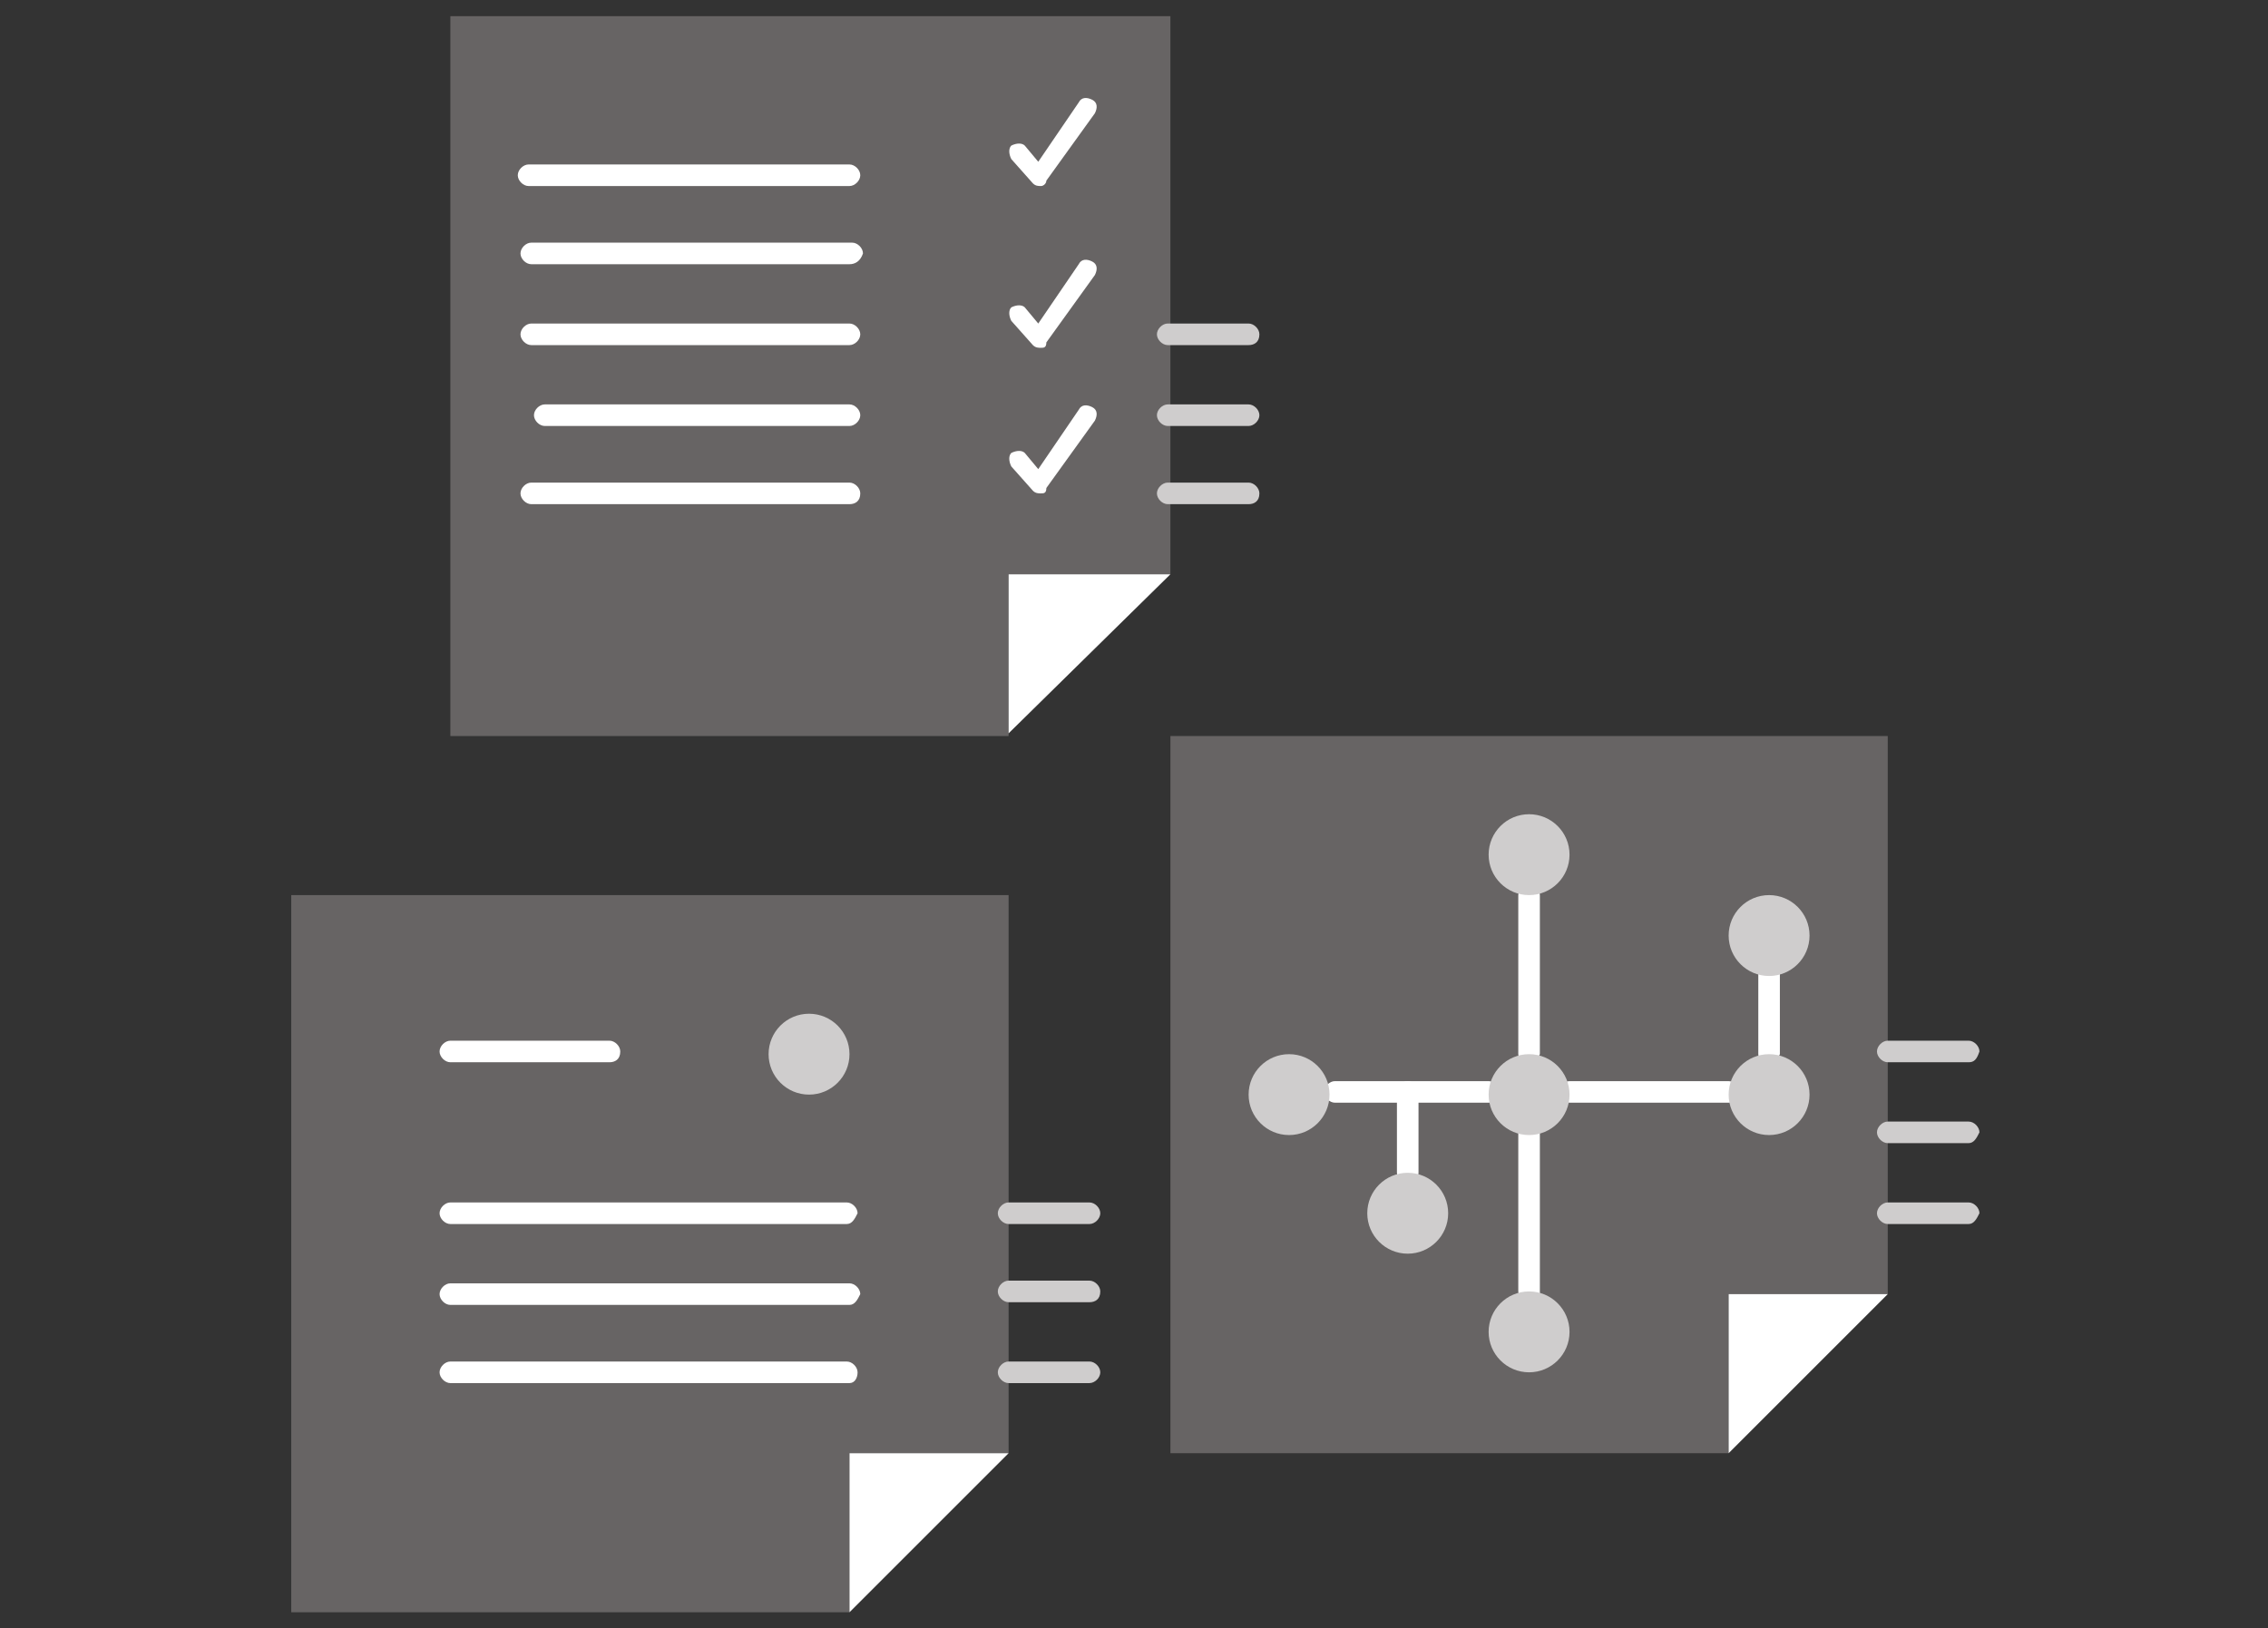 <?xml version="1.0" encoding="utf-8"?>
<!-- Generator: Adobe Illustrator 20.0.0, SVG Export Plug-In . SVG Version: 6.00 Build 0)  -->
<svg version="1.1" id="Livello_1" xmlns="http://www.w3.org/2000/svg" xmlns:xlink="http://www.w3.org/1999/xlink" x="0px" y="0px"
	 viewBox="0 0 84.1 60.4" style="enable-background:new 0 0 84.1 60.4;" xml:space="preserve">
<rect x="0" y="0" width="84.1" height="60.4" fill="#333333" stroke="none"/>
<style type="text/css">
	.st0{fill:#676464;}
	.st1{fill:#FFFFFF;}
	.st2{fill:#CFCDCD;}
</style>
<g>
	<g>
		<g>
			<polygon class="st0" points="37.4,33.2 10.8,33.2 10.8,59.8 31.5,59.8 31.5,59.8 31.5,53.9 37.4,53.9 37.4,53.9 			"/>
		</g>
	</g>
	<g>
		<polygon class="st1" points="31.5,59.8 37.4,53.9 31.5,53.9 		"/>
	</g>
	<g>
		<g>
			<g>
				<polygon class="st0" points="43.4,0.6 16.7,0.6 16.7,27.3 37.4,27.3 37.4,27.2 37.4,21.3 43.4,21.3 43.4,21.3 				"/>
			</g>
		</g>
		<g>
			<polygon class="st1" points="37.4,27.2 43.4,21.3 37.4,21.3 			"/>
		</g>
	</g>
	<g>
		<g>
			<polygon class="st0" points="70,27.3 43.4,27.3 43.4,53.9 64.1,53.9 64.1,53.9 64.1,48 70,48 70,48 			"/>
		</g>
		<g>
			<polygon class="st1" points="64.1,53.9 70,48 64.1,48 			"/>
		</g>
	</g>
	<g>
		<path class="st1" d="M22.6,39.4h-5.9c-0.2,0-0.4-0.2-0.4-0.4c0-0.2,0.2-0.4,0.4-0.4h5.9c0.2,0,0.4,0.2,0.4,0.4
			C23,39.3,22.8,39.4,22.6,39.4z"/>
	</g>
	<g>
		<path class="st1" d="M31.4,45.4H16.7c-0.2,0-0.4-0.2-0.4-0.4c0-0.2,0.2-0.4,0.4-0.4h14.7c0.2,0,0.4,0.2,0.4,0.4
			C31.7,45.2,31.6,45.4,31.4,45.4z"/>
	</g>
	<g>
		<path class="st1" d="M31.5,48.4H16.7c-0.2,0-0.4-0.2-0.4-0.4c0-0.2,0.2-0.4,0.4-0.4h14.8c0.2,0,0.4,0.2,0.4,0.4
			C31.8,48.2,31.7,48.4,31.5,48.4z"/>
	</g>
	<g>
		<path class="st1" d="M31.5,51.3H16.7c-0.2,0-0.4-0.2-0.4-0.4c0-0.2,0.2-0.4,0.4-0.4h14.7c0.2,0,0.4,0.2,0.4,0.4
			C31.8,51.1,31.7,51.3,31.5,51.3z"/>
	</g>
	<g>
		<circle class="st2" cx="30" cy="39.1" r="1.5"/>
	</g>
	<g>
		<path class="st1" d="M56.7,39.5c-0.2,0-0.4-0.2-0.4-0.4v-5.9c0-0.2,0.2-0.4,0.4-0.4c0.2,0,0.4,0.2,0.4,0.4v5.9
			C57,39.3,56.9,39.5,56.7,39.5z"/>
	</g>
	<g>
		<path class="st1" d="M56.7,48.3c-0.2,0-0.4-0.2-0.4-0.4v-5.9c0-0.2,0.2-0.4,0.4-0.4c0.2,0,0.4,0.2,0.4,0.4V48
			C57,48.2,56.9,48.3,56.7,48.3z"/>
	</g>
	<g>
		<path class="st1" d="M64.1,40.9h-5.9c-0.2,0-0.4-0.2-0.4-0.4c0-0.2,0.2-0.4,0.4-0.4h5.9c0.2,0,0.4,0.2,0.4,0.4
			C64.4,40.8,64.3,40.9,64.1,40.9z"/>
	</g>
	<g>
		<path class="st1" d="M55.2,40.9h-5.7c-0.2,0-0.4-0.2-0.4-0.4c0-0.2,0.2-0.4,0.4-0.4h5.7c0.2,0,0.4,0.2,0.4,0.4
			C55.6,40.8,55.4,40.9,55.2,40.9z"/>
	</g>
	<g>
		<path class="st1" d="M65.6,39.5c-0.2,0-0.4-0.2-0.4-0.4v-3c0-0.2,0.2-0.4,0.4-0.4c0.2,0,0.4,0.2,0.4,0.4v3
			C65.9,39.3,65.8,39.5,65.6,39.5z"/>
	</g>
	<g>
		<path class="st1" d="M52.2,43.9c-0.2,0-0.4-0.2-0.4-0.4v-3c0-0.2,0.2-0.4,0.4-0.4c0.2,0,0.4,0.2,0.4,0.4v3
			C52.6,43.7,52.4,43.9,52.2,43.9z"/>
	</g>
	<g>
		<circle class="st2" cx="56.7" cy="31.7" r="1.5"/>
	</g>
	<g>
		<circle class="st2" cx="47.8" cy="40.6" r="1.5"/>
	</g>
	<g>
		<circle class="st2" cx="52.2" cy="45" r="1.5"/>
	</g>
	<g>
		<circle class="st2" cx="65.6" cy="40.6" r="1.5"/>
	</g>
	<g>
		<circle class="st2" cx="56.7" cy="40.6" r="1.5"/>
	</g>
	<g>
		<circle class="st2" cx="56.7" cy="49.4" r="1.5"/>
	</g>
	<g>
		<circle class="st2" cx="65.6" cy="34.7" r="1.5"/>
	</g>
	<g>
		<path class="st2" d="M40.4,45.4h-3c-0.2,0-0.4-0.2-0.4-0.4c0-0.2,0.2-0.4,0.4-0.4h3c0.2,0,0.4,0.2,0.4,0.4
			C40.8,45.2,40.6,45.4,40.4,45.4z"/>
	</g>
	<g>
		<path class="st2" d="M40.4,48.3h-3c-0.2,0-0.4-0.2-0.4-0.4c0-0.2,0.2-0.4,0.4-0.4h3c0.2,0,0.4,0.2,0.4,0.4
			C40.8,48.2,40.6,48.3,40.4,48.3z"/>
	</g>
	<g>
		<path class="st2" d="M40.4,51.3h-3c-0.2,0-0.4-0.2-0.4-0.4c0-0.2,0.2-0.4,0.4-0.4h3c0.2,0,0.4,0.2,0.4,0.4
			C40.8,51.1,40.6,51.3,40.4,51.3z"/>
	</g>
	<g>
		<path class="st2" d="M73,39.4h-3c-0.2,0-0.4-0.2-0.4-0.4c0-0.2,0.2-0.4,0.4-0.4h3c0.2,0,0.4,0.2,0.4,0.4
			C73.3,39.3,73.2,39.4,73,39.4z"/>
	</g>
	<g>
		<path class="st2" d="M73,42.4h-3c-0.2,0-0.4-0.2-0.4-0.4c0-0.2,0.2-0.4,0.4-0.4h3c0.2,0,0.4,0.2,0.4,0.4
			C73.3,42.2,73.2,42.4,73,42.4z"/>
	</g>
	<g>
		<path class="st2" d="M73,45.4h-3c-0.2,0-0.4-0.2-0.4-0.4c0-0.2,0.2-0.4,0.4-0.4h3c0.2,0,0.4,0.2,0.4,0.4
			C73.3,45.2,73.2,45.4,73,45.4z"/>
	</g>
	<g>
		<path class="st2" d="M46.3,12.8h-3c-0.2,0-0.4-0.2-0.4-0.4c0-0.2,0.2-0.4,0.4-0.4h3c0.2,0,0.4,0.2,0.4,0.4
			C46.7,12.7,46.5,12.8,46.3,12.8z"/>
	</g>
	<g>
		<path class="st2" d="M46.3,15.8h-3c-0.2,0-0.4-0.2-0.4-0.4c0-0.2,0.2-0.4,0.4-0.4h3c0.2,0,0.4,0.2,0.4,0.4
			C46.7,15.6,46.5,15.8,46.3,15.8z"/>
	</g>
	<g>
		<path class="st2" d="M46.3,18.7h-3c-0.2,0-0.4-0.2-0.4-0.4c0-0.2,0.2-0.4,0.4-0.4h3c0.2,0,0.4,0.2,0.4,0.4
			C46.7,18.6,46.5,18.7,46.3,18.7z"/>
	</g>
	<g>
		<path class="st1" d="M31.5,6.9H19.6c-0.2,0-0.4-0.2-0.4-0.4c0-0.2,0.2-0.4,0.4-0.4h11.9c0.2,0,0.4,0.2,0.4,0.4
			C31.9,6.7,31.7,6.9,31.5,6.9z"/>
	</g>
	<g>
		<path class="st1" d="M31.5,9.8H19.7c-0.2,0-0.4-0.2-0.4-0.4c0-0.2,0.2-0.4,0.4-0.4h11.9c0.2,0,0.4,0.2,0.4,0.4
			C31.9,9.7,31.7,9.8,31.5,9.8z"/>
	</g>
	<g>
		<path class="st1" d="M31.5,12.8H19.7c-0.2,0-0.4-0.2-0.4-0.4c0-0.2,0.2-0.4,0.4-0.4h11.8c0.2,0,0.4,0.2,0.4,0.4
			C31.9,12.6,31.7,12.8,31.5,12.8z"/>
	</g>
	<g>
		<path class="st1" d="M31.5,15.8H20.2c-0.2,0-0.4-0.2-0.4-0.4c0-0.2,0.2-0.4,0.4-0.4h11.3c0.2,0,0.4,0.2,0.4,0.4
			C31.9,15.6,31.7,15.8,31.5,15.8z"/>
	</g>
	<g>
		<path class="st1" d="M31.5,18.7H19.7c-0.2,0-0.4-0.2-0.4-0.4c0-0.2,0.2-0.4,0.4-0.4h11.8c0.2,0,0.4,0.2,0.4,0.4
			C31.9,18.6,31.7,18.7,31.5,18.7z"/>
	</g>
	<g>
		<path class="st1" d="M38.6,18.3c-0.1,0-0.2,0-0.3-0.1l-0.8-0.9c-0.1-0.2-0.1-0.4,0-0.5c0.2-0.1,0.4-0.1,0.5,0l0.5,0.6l1.5-2.2
			c0.1-0.2,0.3-0.2,0.5-0.1c0.2,0.1,0.2,0.3,0.1,0.5l-1.8,2.5C38.8,18.3,38.7,18.3,38.6,18.3C38.6,18.3,38.6,18.3,38.6,18.3z"/>
	</g>
	<g>
		<path class="st1" d="M38.6,12.9c-0.1,0-0.2,0-0.3-0.1l-0.8-0.9c-0.1-0.2-0.1-0.4,0-0.5c0.2-0.1,0.4-0.1,0.5,0l0.5,0.6l1.5-2.2
			c0.1-0.2,0.3-0.2,0.5-0.1c0.2,0.1,0.2,0.3,0.1,0.5l-1.8,2.5C38.8,12.9,38.7,12.9,38.6,12.9C38.6,12.9,38.6,12.9,38.6,12.9z"/>
	</g>
	<g>
		<path class="st1" d="M38.6,6.9c-0.1,0-0.2,0-0.3-0.1l-0.8-0.9c-0.1-0.2-0.1-0.4,0-0.5c0.2-0.1,0.4-0.1,0.5,0l0.5,0.6l1.5-2.2
			c0.1-0.2,0.3-0.2,0.5-0.1c0.2,0.1,0.2,0.3,0.1,0.5l-1.8,2.5C38.8,6.8,38.7,6.9,38.6,6.9C38.6,6.9,38.6,6.9,38.6,6.9z"/>
	</g>
</g>
</svg>
